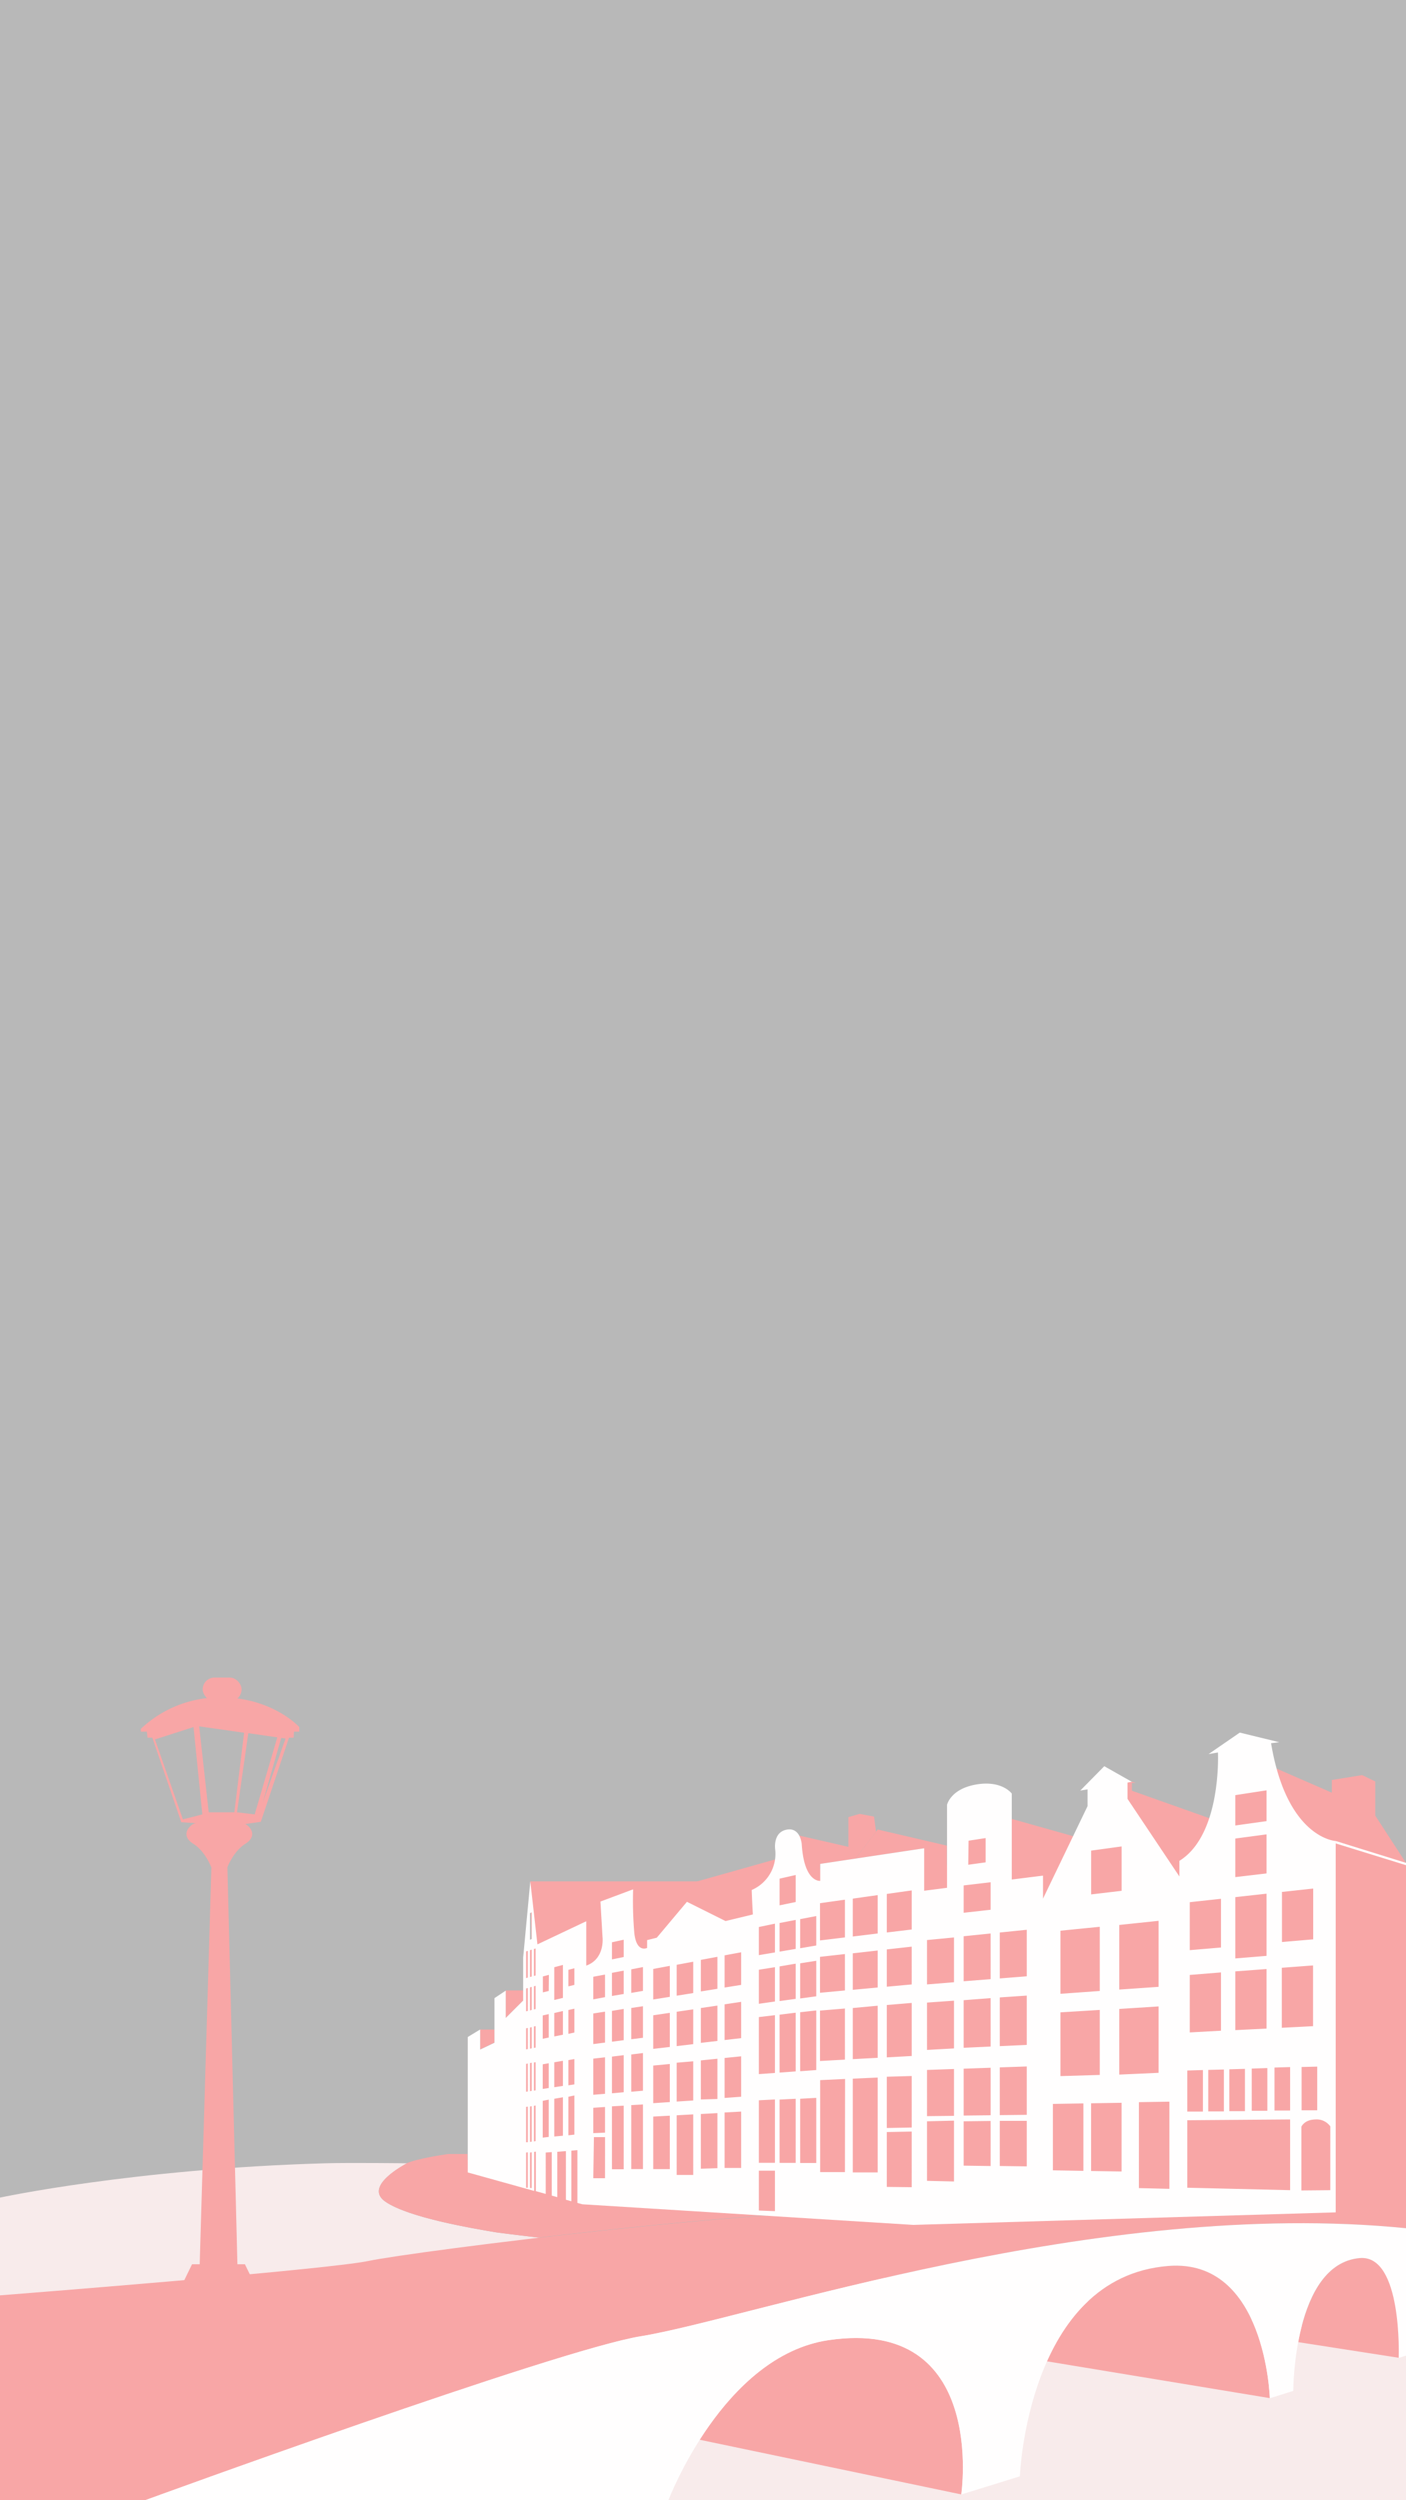 <svg xmlns="http://www.w3.org/2000/svg" viewBox="0 0 360 640"><rect x="0" y="0" width="360" height="640" fill="#333333" stroke="none"/><defs><style>.cls-1{fill:#eb0000;}.cls-2{fill:#ebc7c7;}.cls-3{fill:#be0000;}.cls-4{fill:#fffdfd;}.cls-5{fill:#fff;opacity:0.65;}</style></defs><title>background</title><g id="Layer_9" data-name="Layer 9"><polygon class="cls-1" points="124.89 534.67 134.22 513.42 134.64 497.5 145.14 501.27 153.22 504.92 156.3 486.75 159.55 486.25 163.55 502 176.05 489.75 185.97 493.67 192.97 492.25 194.3 485 200.8 476.25 210.3 478.5 234.55 475.75 236.22 485.67 250.47 466.67 266.39 494.58 283.3 460.75 303.05 483.75 320.05 451 339.87 476.44 341.47 564.5 197.18 566.75 133.49 565.63 125.55 554 124.89 534.67"/><path class="cls-2" d="M104.27,553.75s-11.5,5.75-5.58,9.83,22.33,6.83,28.25,7.83,233.19,27,233.19,27l0,41.55H0V562.53s34.12-7.36,83.1-8.78C89.6,553.56,104.27,553.75,104.27,553.75Z"/><path class="cls-1" d="M348.13,578c-9.84.9-14,12.2-15.73,21.53l25.73,4,.79-7.72C358.31,588.08,355.2,577.36,348.13,578Z"/><path class="cls-1" d="M212.13,599c-15.14,2.24-26.19,14.86-33,25.51l67,14S252.88,593,212.13,599Z"/><polygon class="cls-1" points="129.48 509.5 133.94 509.5 133.94 512.08 129.48 516.54 129.48 509.5"/><polygon class="cls-1" points="122.94 519.5 126.6 519.5 126.6 522.83 122.94 524.58 122.94 519.5"/><polygon class="cls-1" points="259.01 465.58 274.74 470.01 274.74 489.67 259.01 489.67 259.01 465.58"/><polygon class="cls-1" points="341.93 566.3 360.01 565.68 360.01 476.88 352.13 464.75 352.13 456 348.76 454.38 341.01 455.63 341.01 458.88 326.76 452.67 332.25 476.17 339.07 483.13 341.93 566.3"/><polygon class="cls-1" points="203.11 469.51 217.23 472.75 217.23 465.13 220.1 464.31 223.79 465 224.31 468.87 219.06 475.75 209.97 477.12 209.97 481.46 203.98 481.88 203.11 469.51"/><path class="cls-1" d="M162.1,483.63h14.26l2-2,20.79-5.86-1,13.88s-35.58,12.83-35.25,12.67-3.25-14.83-3.25-14.83Z"/><polygon class="cls-1" points="289.81 456.05 290.81 456.38 289.81 456.38 289.81 458.38 309.63 465.41 305.79 483.13 289.42 471.81 285.67 456.31 289.81 456.05"/><polygon class="cls-1" points="135.77 481.58 178.59 481.58 177.02 484.67 156.1 495.75 151.23 504.5 136.1 497.85 135.77 481.58"/><path class="cls-1" d="M98.69,563.58c5.92,4.08,22.33,6.83,28.25,7.83.71.12,4.63.6,11,1.36,33.15-3.88,76.19-8,96.89-6.94,34.17,1.67,71.71,2.29,71.71,2.29l53.6-1.21h0v-1.24l-18.08.63L176.6,564a204.78,204.78,0,0,1-28.78-2l-2.29-.36c-1.73-.29-3.44-.62-5.12-1l-.69-.15c-15.75-3.53-20-7.66-20-7.66v-1.46h-4.92s-7.33,1-10.58,2.33C104.27,553.75,92.77,559.5,98.69,563.58Z"/><path class="cls-1" d="M299.13,580c-16.42,1.31-25.76,12.56-31.07,24.44l57.07,9.42S324.13,578,299.13,580Z"/><path class="cls-1" d="M308.5,566.56s-39.68,1-73.85-.67-129.17,10.5-140.17,12.83S-.13,587.56-.13,587.56L0,640.06H37s105.44-38.5,127-42c27.75-4.5,117-35.64,196.14-27.68,0,.41,0-5.49,0-5.49Z"/><path class="cls-3" d="M313.49,569.68q2.86-.17,5.73-.29Q316.35,569.51,313.49,569.68Z"/><path class="cls-3" d="M299.68,570.74q2.83-.27,5.67-.49Q302.51,570.47,299.68,570.74Z"/><path class="cls-3" d="M320.23,569.35q2.94-.12,5.88-.19Q323.17,569.23,320.23,569.35Z"/><path class="cls-3" d="M235.92,581h0l5.55-1.18Z"/><path class="cls-3" d="M306.61,570.15q2.81-.22,5.63-.39Q309.42,569.93,306.61,570.15Z"/><path class="cls-3" d="M326.58,569.15q2.92-.06,5.85-.06Q329.51,569.1,326.58,569.15Z"/><path class="cls-3" d="M339.16,569.15q-2.86-.06-5.73-.06Q336.3,569.09,339.16,569.15Z"/><path class="cls-3" d="M242.05,579.68l5.34-1.08Z"/><path class="cls-3" d="M254.61,577.21l5.46-1Z"/><path class="cls-3" d="M260.72,576.09l5.23-.9Z"/><path class="cls-3" d="M293.15,571.41q2.76-.3,5.53-.57Q295.9,571.1,293.15,571.41Z"/><path class="cls-3" d="M266.84,575q2.69-.44,5.42-.86Q269.54,574.61,266.84,575Z"/><path class="cls-3" d="M248.32,578.41l5.29-1Z"/><path class="cls-3" d="M286.8,572.15q2.86-.36,5.75-.68Q289.67,571.79,286.8,572.15Z"/><path class="cls-3" d="M273.51,574l5.36-.79Z"/><path class="cls-3" d="M280.19,573q2.72-.38,5.46-.73Q282.91,572.64,280.19,573Z"/><polygon class="cls-4" points="342.02 471.25 360.1 476.88 360.1 477.47 342.02 471.88 342.02 471.25"/><polygon class="cls-1" points="219.06 475.75 224.73 468.31 242.44 472.44 242.44 483.27 236.59 484.03 236.59 473.11 219.06 475.75"/><path class="cls-4" d="M325.45,446.22l2.09-.26-10.1-2.46-8,5.51,2.41-.42s1,21-9.87,27.74v4l-13.29-19.87v-4.17l1.12-.19-7.06-4-6.15,6.24,1.86-.31v4.3L267.06,486v-5.89l-8,1v-22s-2.47-3.45-9.08-2.33-7.5,5.22-7.5,5.22v21.23l-5.85.75V473.11l-26.61,4v4.34s-4.12.54-4.74-9.4c0,0-.32-4.44-3.94-3.69-3.45.72-2.87,4.94-2.87,4.94a10.05,10.05,0,0,1-6,10.49c.11,3.17.3,6.26.3,6.26l-7,1.69-9.88-4.93L168.17,496l-2.48.62v2s-2.79,1.42-3.29-4a97.24,97.24,0,0,1-.29-11l-8.37,3.13.54,9.17s.65,5.5-4.17,7.23V491.79l-12.5,5.92-1.83-16.12-1.83,19.5v11l-4.46,4.46v-7l-2.88,1.92v11.42l-3.67,1.75V519.5l-3.17,1.92v34.67l17,4.73v-10l.43-.06v10.09h-.12l2.65.74V551l1.54-.12v11.14l1.42.39V550.81l2.21-.18v12.45l1.4.39v-.78h0V550.51l1.54-.13v11.9h0v1.61l1.27.35,84.75,5.28L342,566.31V471.25S329.53,470.64,325.45,446.22ZM135.14,560l-.43,0v-9l.43-.06Zm0-11.64-.43,0v-9.06l.43-.06Zm0-13-.43.08V528.3l.43-.09Zm0-10.85-.43.09V519.2l.43-.1Zm0-9.77-.43.11V509l.43-.12Zm0-8.53-.43.13v-6.83l.43-.14Zm1,53.87-.43,0V551l.43-.06Zm0-11.87-.43.06V539.2l.43-.06Zm0-13-.43.08v-7.19l.43-.11Zm0-10.89-.43.09V519l.43-.1Zm0-9.82-.43.13v-5.92l.43-.12Zm0-8.56-.43.12v-6.86l.43-.14Zm0-9.61-.43.2v-6.81l.43-.22Zm1,51.74-.43.08v-9.12l.43-.08Zm0-13-.43.08v-7.2l.43-.08Zm0-10.94-.43.09v-5.49l.43-.1Zm0-9.87-.43.11v-5.93l.43-.12Zm0-8.59-.43.12V498.9l.43-.14ZM140.5,547l-1.54.18v-9.42l1.54-.31Zm0-12.52-1.54.23v-6.3l1.54-.27Zm0-12.92-1.54.31V515.9l1.54-.34Zm0-11.92L139,510v-4.08l1.54-.41Zm3.63,37.05-2.21.2v-9.66l2.21-.38Zm0-12.75-2.21.33v-6.38l2.21-.38Zm0-13.1-2.21.44v-6l2.21-.51Zm0-9.43-2.21.54v-8.39l2.21-.59Zm2.94,35-1.54.17v-9.88l1.54-.31Zm0-12.86-1.54.24v-6.45l1.54-.28Zm0-13.27-1.54.33v-6.1l1.54-.34Zm0-12.2-1.54.38v-4.23l1.54-.41Zm7.84,49.49h-3l.16-10.52,2.85,0Zm0-11.67-3,.13v-6.49l3-.2Zm0-9.94-3,.25v-9.25l3-.34Zm0-13.11-3,.38V515.4l3-.47Zm0-11.63-3,.57v-5.79l3-.56Zm4.78,44.05-3,0V539.17l3-.18Zm0-19.71-3,.27v-9.39l3-.37Zm0-13.32-3,.38v-7.89l3-.49Zm0-11.83-3,.51V505l3-.57Zm0-9.46-3,.61v-4.38l3-.66Zm4.94,54.28-3,0V538.85l3-.17Zm0-20.06-3,.26v-9.54l3-.36Zm0-13.55-3,.37v-8l3-.45Zm0-12-3,.51V504.1l3-.58Zm6.87,45.62h-4.24V541.79l4.24-.23Zm0-17.16-4.24.28v-9.63l4.24-.4Zm0-14.11-4.24.49v-8.6l4.24-.62Zm0-12.83-4.24.68V504l4.24-.79Zm6,45.59h-4.24V541.46l4.24-.24Zm0-19.06-4.24.28V528l4.24-.36Zm0-14.42-4.24.5v-8.79l4.24-.62Zm0-13.08-4.24.68v-7.91l4.24-.79ZM183.69,555l-4.24.13v-14l4.24-.23Zm0-17.71-4.24.12v-10l4.24-.43Zm0-14.86-4.24.49V514l4.24-.62Zm0-13.35-4.24.68v-8.08l4.24-.79Zm6.08,45.86-4.24,0v-14.2l4.24-.23Zm0-18.23-4.24.31V526.79l4.24-.43Zm0-15-4.24.49v-9.14l4.24-.64Zm0-13.63-4.24.68v-8.24l4.24-.79ZM198.42,566l-4.12-.16V555.64h4.12Zm0-12.38h-4.12v-16l4.12-.21Zm0-23-4.12.3v-14.6l4.12-.49Zm0-18.29-4.12.59v-8.72l4.12-.65Zm0-12.56-4.12.7v-7.21l4.12-.85Zm5.31,53.87h-4.12V537.44l4.12-.21Zm0-23.41-4.12.3V515.71l4.12-.51Zm0-18.57-4.12.56v-8.87l4.12-.7Zm0-12.79-4.12.7v-7.33l4.12-.79Zm0-12-4.12.85v-6.83l4.12-.94ZM209,553.67h-4.12V537.23L209,537Zm0-23.79-4.12.3V515.08l4.12-.46ZM209,511l-4.12.56v-9l4.12-.65Zm0-13-4.12.7v-7.45l4.12-.79Zm7.34,58H210V532.46l6.38-.3Zm0-28.79-6.38.35V514.66l6.38-.53Zm0-17.7-6.38.59V500.9l6.38-.71Zm0-13.58-6.38.77v-9.53l6.38-.9Zm8.39,60.15-6.38,0v-24l6.38-.28Zm0-29.33-6.38.34V514l6.38-.59Zm0-18-6.38.59V500l6.38-.72Zm0-13.83-6.38.78V486l6.38-.9Zm8.71,64.95-6.38-.08V545.75l6.38-.13Zm0-15.28-6.38.12V531.59l6.38-.18Zm0-18.31-6.38.35v-13.4l6.38-.53Zm0-18.32-6.38.59V499l6.38-.71Zm0-14.06-6.38.77v-9.87l6.38-.9ZM248,471.17l4.37-.67v6.21l-4.45.62Zm-3.73,87.23-6.91-.16V543l6.91-.17Zm0-16.8-6.91.08V529.85l6.91-.24Zm0-17.26-6.91.39V512.61l6.91-.49Zm0-16.94-6.91.56V496.6l6.91-.66Zm9.38,47.05-6.91-.1V543l6.91-.09Zm0-13-6.91.08v-12l6.91-.24Zm0-17.59-6.91.32V512l6.91-.53Zm0-17.25-6.91.54V495.63l6.91-.71Zm0-17.76-6.91.77v-7l6.91-.81Zm9.25,65.69-6.91-.1V542.88h6.91Zm0-13.2-6.91.08V529.2l6.91-.24Zm0-17.9-6.91.32V511.29l6.91-.47Zm0-17.56-6.91.55V494.68l6.91-.71Zm33.75-14.2v16.9l-10.07.7V492.74Zm0,21.91v17l-10.07.45v-16.8Zm-17.27-39.88,7.81-1.07V484l-7.81.92Zm-7.86,20.5,10.07-1v16.43l-10.07.72Zm0,20.9,10.07-.62v16.64l-10.07.3Zm5.88,40.58-7.81-.14v-17l7.81-.13Zm9.78.16-7.81-.13V538.39l7.81-.13Zm12.24,4.44-7.81-.19v-22l7.81-.13Zm28.82-76,8-.87v13l-8,.69ZM337.27,529v11.18l-4,0V529.1ZM328.2,503.7l8-.6v15.55l-8,.41Zm-11.91-44.19,8-1.23v7.88l-8,1.12Zm8.21,69.86v10.94l-4,0V529.5Zm-8.21-58.75,8-1.07v10l-8,.94Zm0,15,8-.89v15.92l-8,.66Zm0,19,8-.6v15.24l-8,.4Zm-1.53,25.07,4-.12v10.83l-4,0Zm-10.13-42.78,8-.87v12.47l-8,.68Zm8.74,42.83v10.73l-4,0V529.84Zm-8.74-24.21,8-.64v14.92l-8,.44ZM304,530l4-.12v10.63l-4,0Zm26.33,30.63L304,560V542.73l26.33-.21Zm0-20.39-4,0v-11l4-.12Zm10.29,20.39-7.4.07V544.38s.73-1.78,3.52-1.85a4.3,4.3,0,0,1,3.88,1.77Z"/><path class="cls-4" d="M37.13,640s105.44-38.5,127-42c27.75-4.5,116.83-35.58,196-27.62,0,18,0,32.56,0,32.56l-2,.62s1-26.55-10-25.55c-17,1.54-17,34-17,34l-6,1.88s-1-35.86-26-33.86c-36.11,2.89-38,53.85-38,53.85l-15,4.64s6.75-45.52-34-39.49c-27,4-41,41-41,41Z"/><path class="cls-1" d="M56.74,434.48a29.52,29.52,0,0,0-20.68,8.06v.72H37.6l.18,1.54H39l7.41,21.63,13.13.91,7.24-1L74,444.8h1.18l.09-1.54h1.36v-1.18S69.82,434.57,56.74,434.48Zm-9.91,31.23-7.15-20.46,9.87-3.17,2.26,22.36Zm6.61-1.81-2.44-22,11.5,1.64L60,463.9Zm11.77.54-4.53-.54,2.9-20.25L71,444.72Zm2.08-3.08L72,444.87l1.12.16Z"/><rect class="cls-1" x="51.9" y="429.41" width="9.96" height="6.06" rx="3.03" ry="3.03"/><path class="cls-1" d="M56.16,478.64a6.94,6.94,0,0,0,2.1-.74s1.49-4,4.57-5.94,1.45-4.25,0-5.06c-.76-.43-3.88-.57-6.67-.61C56.16,471,56.16,473.63,56.16,478.64Z"/><path class="cls-1" d="M56.16,478.64a6.94,6.94,0,0,1-2.1-.74s-1.49-4-4.57-5.94-1.45-4.25,0-5.06c.76-.43,3.88-.57,6.67-.61C56.16,471,56.16,473.63,56.16,478.64Z"/><path class="cls-1" d="M54.13,477.79l-3,101.8H49.17l-2.29,4.71h3.26l-5.79,35.12s-.78,3.15,11.81,3c14-.21,11.24-3.8,11.24-3.8L61.75,584.3H65l-2.29-4.71H60.79l-2.57-101.8Z"/></g><g id="Layer_2" data-name="Layer 2"><rect class="cls-5" x="-29.45" y="-58.44" width="416.98" height="714.8"/></g></svg>